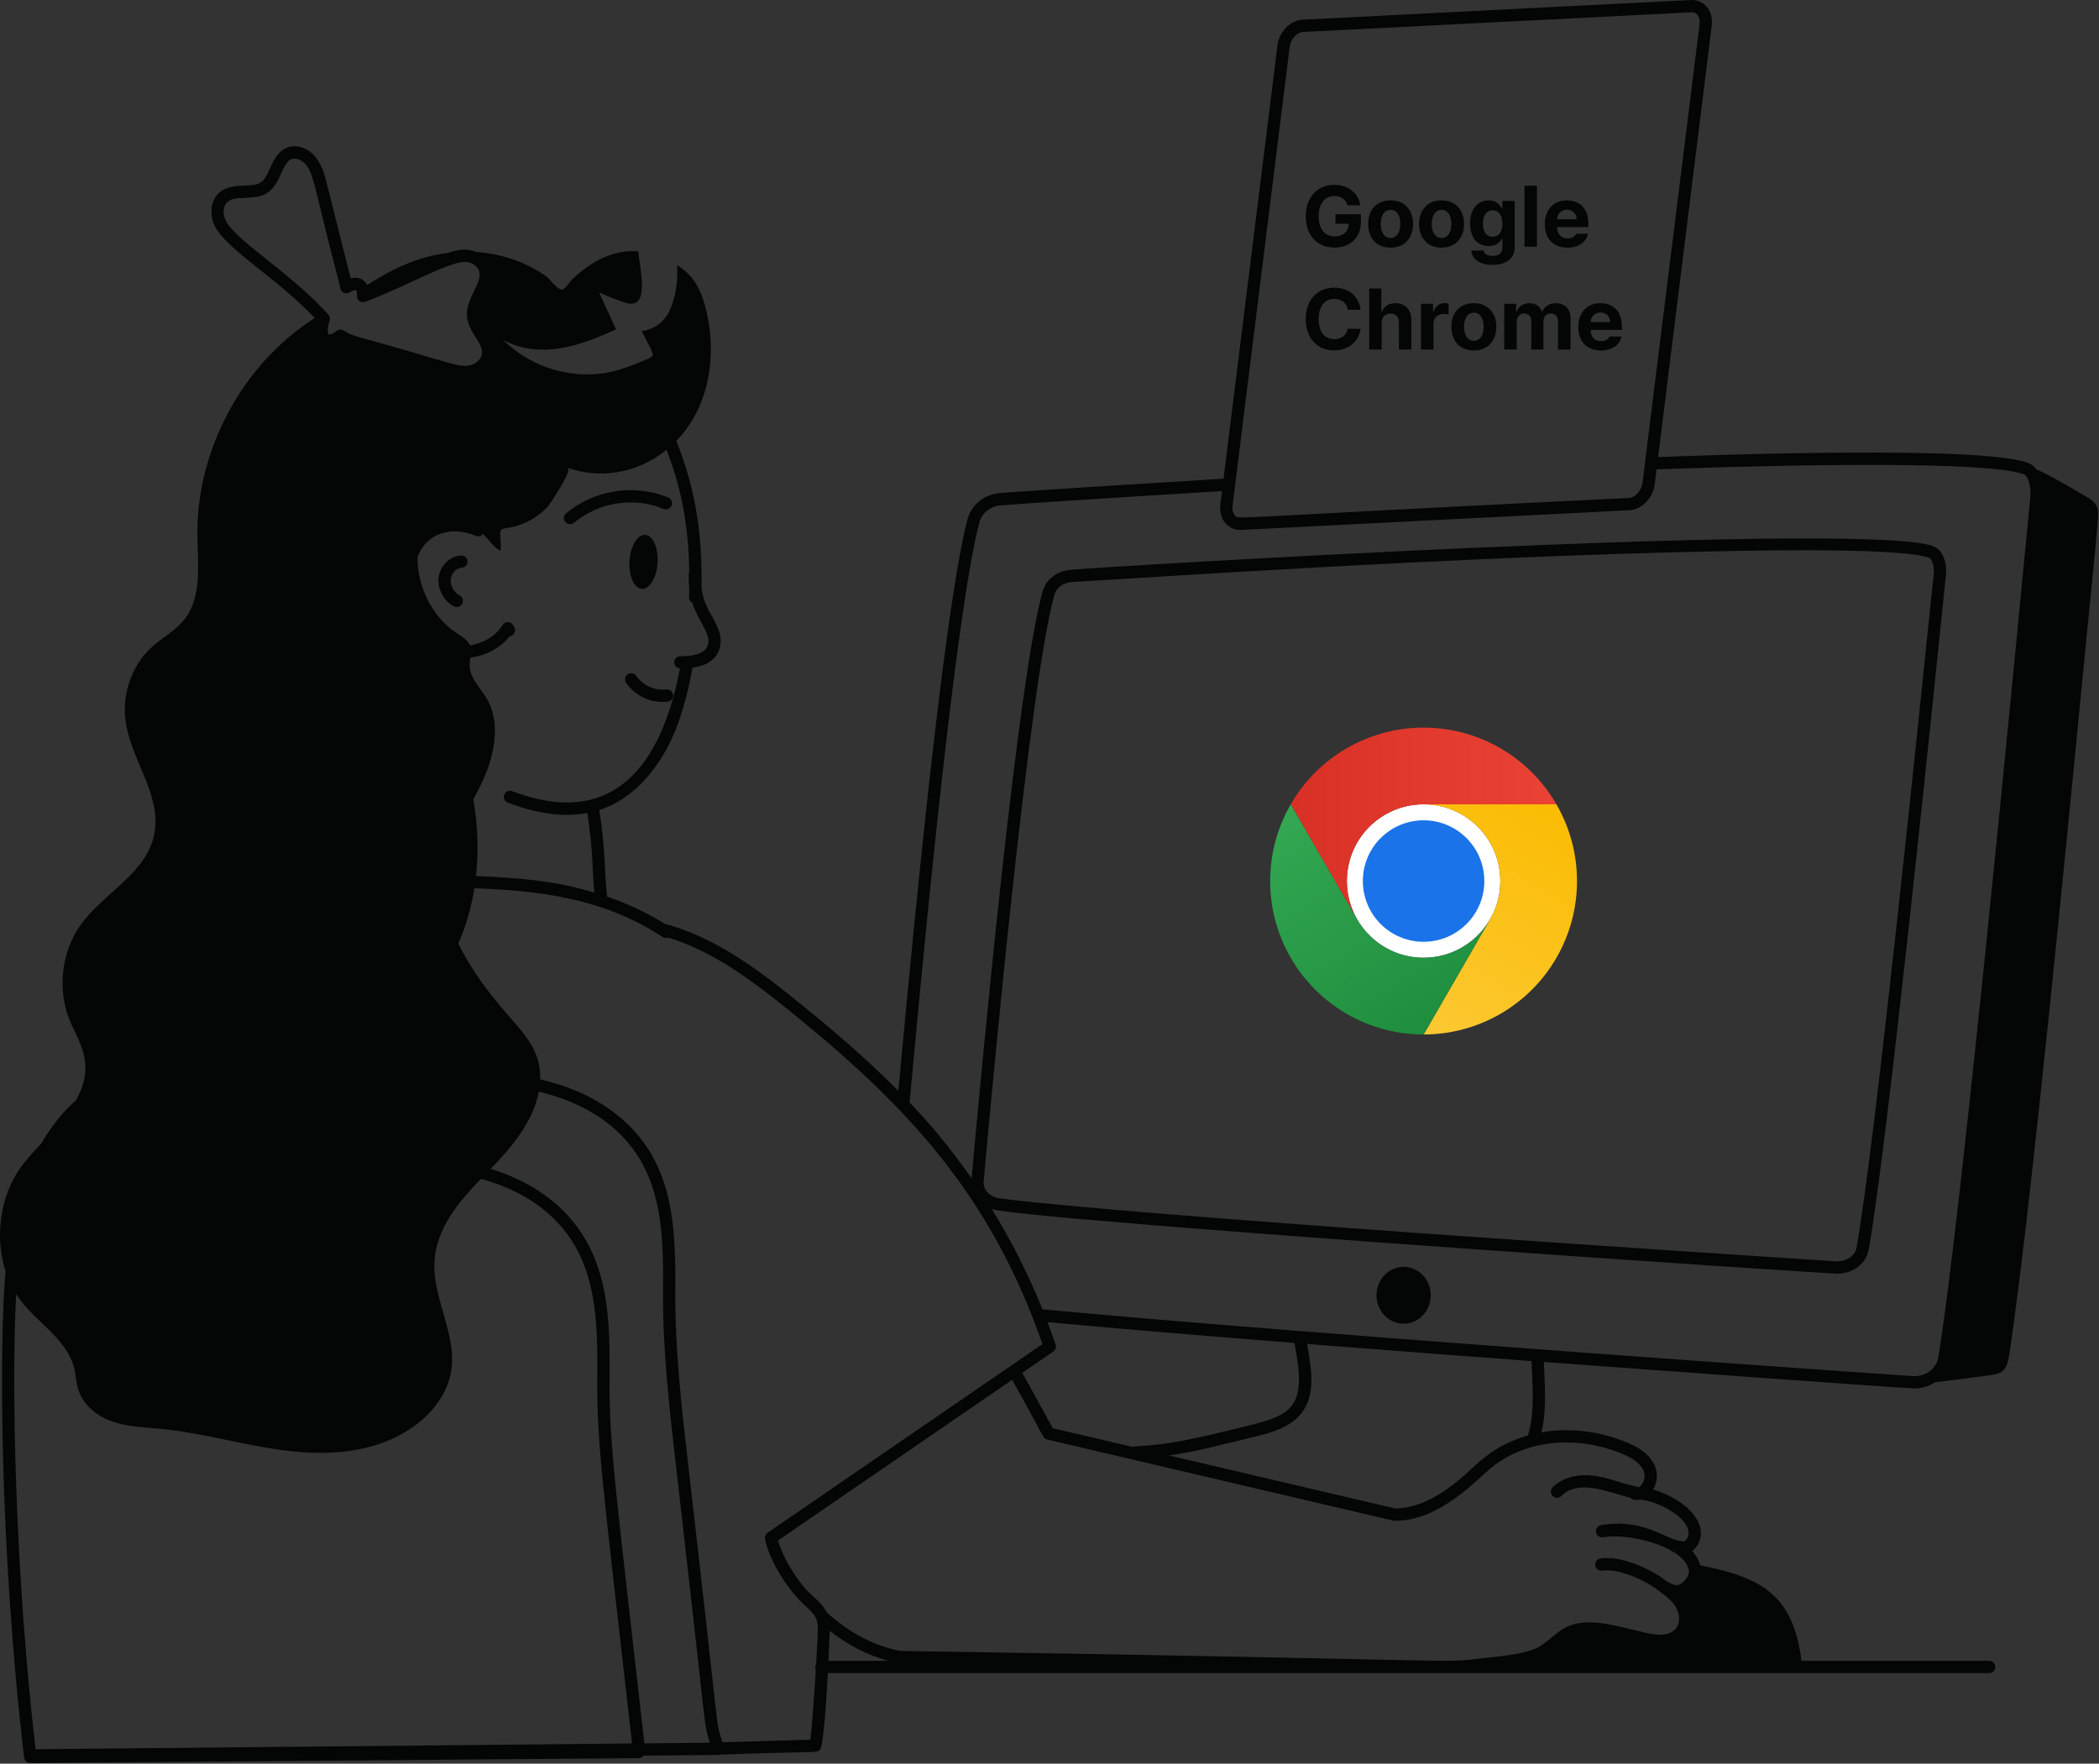 <svg width="1327" height="1115" viewBox="0 0 1327 1115" fill="none" xmlns="http://www.w3.org/2000/svg">
<rect x="0" y="0" width="1327" height="1115" fill="#333333" stroke="none"/>
<path d="M965.911 907.547C942.099 914.293 932.752 927.227 921.981 935.946C910.476 945.346 896.722 953.627 881.901 953.627L739.008 920.119C757.367 917.613 769.14 913.999 793.13 908.346C803.522 905.894 815.206 902.547 822.327 893.972C832.297 881.88 829.003 865.147 826.377 849.653C873.333 853.359 922.003 857.053 968.247 860.493C968.581 873.174 970.673 893.532 965.911 907.547ZM1025.95 919.266C1033.52 922.453 1037.77 926.041 1039.35 930.587C1040.62 934.212 1038.5 939.133 1035.99 940.268C1035.63 940.252 1033.94 939.653 1033.34 939.52C1025.11 937.706 1017.38 934.426 1008.62 933.12C997.578 931.493 987.987 934.001 981.644 940.212C980.109 941.705 980.064 944.173 981.578 945.707C983.069 947.253 985.539 947.267 987.074 945.773C998.469 934.613 1017.21 943.693 1030.65 946.853C1032.09 948.346 1034.81 948.493 1036.86 948.092C1047.56 948.893 1067.03 958.614 1067.55 969.094C1067.66 971.081 1066.52 973.6 1064.54 974.733C1061.34 973.506 1062.83 975.467 1050.97 970.079C1038.86 964.547 1027 961.574 1012.15 964.227C1010.02 964.6 1008.62 966.612 1008.99 968.733C1009.37 970.854 1011.38 972.227 1013.51 971.88C1029.6 969 1061.51 977.359 1066.97 990.279C1067.41 991.268 1067.68 992.333 1067.75 993.399C1067.99 996.386 1063.9 1001.29 1061.22 1001.97C1058.71 1002.59 1055.64 1000.95 1052.92 999.239C1049.1 995.507 1027.6 982.933 1011.8 985.268C1009.68 985.586 1008.22 987.573 1008.53 989.692C1008.86 991.813 1010.86 993.239 1012.93 992.961C1024.48 991.241 1042.69 1000.72 1048.27 1005.4C1050.21 1007.01 1055.55 1010.28 1058.75 1014.95C1063.76 1022.48 1062.18 1031.43 1052.72 1033.21C1039.33 1035.8 1006.5 1017.51 987.497 1030.23C981.199 1034.39 975.792 1040.49 969.405 1042.81C959.947 1046.19 949.131 1047 938.471 1048.2C907.382 1051.93 940.741 1049.32 569.164 1043.73C552.807 1040.6 536.74 1032.17 522.631 1019.31C519.426 1012.79 513.084 1009.09 508.521 1003.65C499.954 993.453 494.012 981.467 491.853 973.92L639.888 872.346C660.762 909.319 659.093 909.372 662.12 910.093C890.046 963.479 880.455 961.36 881.3 961.387C910.03 962.146 934.043 934.84 943.189 927.587C966.245 909.199 998.758 907.826 1025.95 919.266ZM524.567 1031.05C536.161 1040.11 548.757 1046.56 561.709 1049.99H523.743C524.144 1042 524.433 1035.15 524.567 1031.05ZM512.305 1099.83L456.669 1101.45C451.907 1084.72 456.336 1109.68 435.016 925.4C430.988 889.92 426.76 853.759 426.96 818.026C427.205 773.667 426.07 732.519 388.616 703.68C374.507 692.826 358.618 686.373 341.526 682.358C341.905 666.132 333.938 656.278 323.367 644.305C310.816 630.078 298.109 613.893 289.786 596.466C294.592 585.479 297.975 573.704 299.911 561.558C341.526 563.065 381.628 567.945 418.904 592.371C419.95 593.065 421.285 593.186 422.42 592.758C451.083 601.4 476.431 620.638 499.954 639.666C574.082 699.652 626.313 755.679 659.049 849.747L485.288 969.013C484.064 969.866 483.419 971.359 483.664 972.839C485.266 982.693 495.08 1002.43 508.944 1015.05C513.061 1018.8 516.578 1022 516.956 1027.56C517.156 1030 516.711 1040 515.999 1051.89C515.287 1053.07 515.175 1054.21 515.776 1055.52C514.73 1072.83 513.217 1092.88 512.305 1099.83ZM47.015 865.467C47.906 869.506 48.106 873.812 49.285 877.854C52.267 888.213 61.391 895.372 70.961 898.679C80.575 902.053 90.856 902.267 100.87 903.239C128.844 905.894 156.105 914.386 184.012 917.493C211.963 920.546 242.05 917.493 264.616 899.52C274.653 891.48 283.043 880.186 285.223 866.92C289.029 843.6 273.362 821.066 274.697 797.438C275.921 776.56 289.674 760.225 304.051 745.266C326.794 751.546 347.313 763.358 360.509 782.92C377.89 808.706 377.734 840.68 377.6 871.814C377.333 913.36 381.161 939.44 399.587 1102.23L22.491 1105.87C9.628 995.24 7.091 877.053 10.229 818.119C21.29 835.653 42.275 845.294 47.015 865.467ZM142.552 139.076C140.839 135.224 141.061 130.811 143.086 128.357C145.29 125.691 148.895 125.357 154.569 125.143C168.323 124.598 172.328 121.785 177.825 109.543C179.583 105.691 181.23 102.037 183.967 100.717C187.172 99.197 191.333 101.478 193.648 104.425C198.722 110.945 198.788 119.331 213.788 176.423C215.39 182.279 214.812 184.037 217.415 185.145C218.617 185.663 219.974 185.543 221.065 184.838C223.446 183.291 224.848 183.224 225.048 183.398C225.271 183.919 225.827 184.224 225.627 186.892C225.427 189.705 228.186 191.81 230.879 190.811C257.361 180.892 284.756 164.664 294.926 165.65C297.997 165.917 301.803 167.824 302.915 171.358C305.252 179.065 294.125 188.717 295.238 200.291C296.15 210.025 305.363 216.599 304.696 223.478C304.273 227.503 300.267 230.372 296.707 231.024C288.94 232.464 281.618 228.024 228.876 213.677C217.549 210.65 218.083 208.372 215.279 208.372C214.455 208.372 213.61 208.639 212.92 209.17C209.671 211.665 208.002 211.545 207.824 211.385C207.334 211.038 206.533 208.251 208.358 202.743C209.226 200.131 207.2 198.37 205.109 196.239C181.564 170.931 147.782 151.158 142.552 139.076ZM419.171 817.986C418.993 854.026 423.199 890.28 427.294 926.279C448.747 1111.79 444.163 1084.52 448.658 1101.68C443.384 1101.88 448.324 1101.71 407.376 1102.16C389.306 941.892 385.078 913.865 385.367 871.64C385.523 839.532 385.679 806.347 366.963 778.574C353.566 758.732 333.092 745.96 310.215 738.946C323.412 725.466 337.009 709.225 340.681 690.147C370.924 697.426 390.552 712.012 402.08 729.078C419.549 755 419.349 787.012 419.171 817.986ZM320.029 333.878C329.687 332.785 338.856 327.918 345.888 320.81C347.29 319.411 362.334 297.025 358.862 295.786C379.091 302.771 402.436 299.771 421.374 284.358C431.366 310.01 435.239 333.504 435.75 361.358C434.994 363.398 435.484 369.531 435.728 371.69C435.684 373.651 435.684 375.625 435.595 377.572C435.528 379.105 436.396 380.465 437.687 381.146C441.47 393.145 450.127 400.945 447.3 408.318C445.075 414.091 436.218 414.852 430.098 414.879C427.939 414.892 426.226 416.639 426.226 418.784C426.226 420.825 427.828 422.452 429.853 422.599C417.547 487.478 385.234 523.572 323.79 500.172C321.787 499.411 319.539 500.413 318.783 502.424C318.004 504.425 319.028 506.666 321.03 507.438C336.964 513.505 354.545 517.159 371.325 514.039C375.219 539.333 374.084 547.371 375.776 564.306C358.195 559.025 339.524 555.305 300.935 553.825C302.693 537.786 302.092 521.305 299.244 505.386C301.002 502.079 302.76 498.759 304.362 495.385C312.418 478.599 317.136 457.411 307.656 441.492C303.539 434.558 296.751 428.438 296.885 420.197C296.929 418.704 297.196 417.198 297.441 415.704C307.856 414.478 316.824 409.119 322.188 402.305C324.992 402.038 326.616 398.878 325.125 396.412C324.658 395.891 323.857 393.266 321.03 393.266C321.008 393.266 321.008 393.266 321.008 393.266C319.628 393.266 318.36 393.998 317.67 395.17C313.62 402.038 305.252 406.798 297.085 407.971C295.639 404.624 292.234 402.545 289.162 400.558C274.63 391.158 264.015 373.065 263.926 352.411C269.401 336.664 286.18 332.372 300.735 338.798C302.359 339.517 304.162 338.972 305.252 337.652C308.746 340.412 312.707 347.144 316.513 348.065C317.27 337.744 313.82 334.637 320.029 333.878ZM621.862 747.026C626.535 694.894 650.725 431.945 666.704 375.798C667.883 371.706 672.112 368.011 679.077 367.891C711.346 366.091 923.739 351.586 1087.48 348.504C1205.7 345.998 1215.96 351.931 1217.94 352.091C1219.87 352.612 1220.52 352.932 1221.28 354.586C1223.46 359.079 1222.43 364.558 1221.7 370.37C1214.73 438.239 1185.63 722.48 1173.7 788.88C1172.76 794.065 1167.09 797.719 1160.7 797.412C1078.34 792.08 714.15 768.225 632.099 757.639C625.89 756.827 621.394 752.174 621.862 747.026ZM619.214 330.171C620.816 324.238 626.335 319.477 634.636 319.357C669.018 316.758 772.01 310.505 772.545 310.465C772.456 315.051 767.871 327.411 777.886 333.317C779.488 334.252 779.377 334.105 780.356 334.412C781.869 334.877 781.736 334.81 782.893 334.904C785.497 335.158 764.956 335.932 1030.16 322.571C1037.99 322.159 1045 314.984 1046.11 306.212L1047.29 296.745C1083.57 295.385 1240.75 290.037 1276.36 298.919C1279.36 299.771 1280.74 299.825 1282.01 302.838C1284.46 308.226 1283.72 314.172 1282.97 320.466C1274.58 407.958 1239.57 773.359 1225.37 858.226C1224.13 865.48 1217.12 870.505 1209.13 869.987C1193.9 868.934 836.191 844.239 659.071 827.773C649.59 804.226 638.597 783.147 627.047 764.387C647.788 771.319 1152.93 805.212 1161.66 805.212C1171.41 805.212 1179.75 799.001 1181.35 790.266C1193.41 722.798 1221.92 444.532 1229.71 368.666C1230.4 363.265 1231.18 357.158 1228.31 351.252C1227.37 349.238 1226.11 347.665 1224.53 346.558C1222.77 345.306 1219.74 344.424 1218.81 344.318C1158.14 330.264 693.342 358.505 677.163 360.225C668.618 360.759 661.43 366.144 659.227 373.651C643.537 428.732 620.994 670.025 614.251 744.959C600.743 725.64 587.123 709.479 575.061 696.986C587.857 556.918 605.839 380.345 619.214 330.171ZM815.339 29.704C815.918 24.77 819.857 20.424 823.907 20.211L1069.37 7.784C1069.46 7.771 1069.57 7.771 1069.66 7.771C1073.31 7.771 1074.93 11.478 1074.49 15.223V15.237L1038.39 305.237C1037.77 310.224 1033.81 314.599 1029.76 314.811C769.963 327.411 783.471 328.704 780.779 325.851C779.488 324.451 778.909 322.237 779.198 319.798C779.265 319.266 780.934 305.851 780.845 306.704L815.339 29.704ZM819.768 857.307C826.155 895.719 811.178 895.84 774.013 904.973C732.954 915.094 725.566 913.267 715.952 914.72L665.591 902.921L646.319 867.919L665.88 854.48C667.327 853.492 667.928 851.678 667.371 850.025C665.791 845.358 664.033 840.627 662.231 835.88C706.227 839.933 760.839 844.479 818.366 849.026C818.455 849.56 819.59 856.174 819.768 857.307ZM1319.33 314.212C1314.63 311.426 1293.6 298.97 1287.46 296.798C1286.73 295.77 1285.93 294.878 1285.01 294.197C1267.74 280.504 1070.06 288.144 1048.27 288.945L1082.19 16.196C1083.32 7.263 1077.72 -0.323 1068.97 0.01L823.507 12.45C815.651 12.864 808.663 20.024 807.617 28.758L773.524 302.624C759.081 303.503 646.786 310.411 632.366 311.704C622.485 312.385 614.162 318.986 611.714 328.159C598.406 378.077 580.714 550.413 567.94 689.679C546.687 668.133 524.277 649.346 504.85 633.626C480.014 613.546 453.153 593.212 422.042 584.56C421.641 584.453 421.285 584.44 420.885 584.413C409.713 577.345 397.229 571.492 383.854 566.866C381.806 549.385 383.186 539.825 378.891 512.078C397.985 505.932 411.894 490.839 421.352 473.612C430.409 457.079 434.949 437.838 437.82 422.145C444.073 421.252 451.64 418.691 454.555 411.091C458.183 401.611 451.707 392.998 447.501 384.865C445.364 380.745 444.096 376.172 443.495 371.385C444.162 338.251 439.645 308.41 427.561 278.743C448.257 257.451 453.287 225.465 446.7 197.131C442.872 180.211 436.463 172.812 428.028 167.638C428.874 177.997 426.649 192.558 420.885 200.491C417.28 205.465 411.583 208.73 405.641 209.25C412.539 223.024 414.698 224.597 410.381 226.504C402.903 229.718 395.337 232.931 387.459 234.798C363.113 240.651 336.096 232.878 317.959 214.745C328.864 221.065 341.883 222.158 354.189 220.184C366.429 218.21 378.068 213.397 389.484 208.265C385.923 200.438 382.363 192.664 378.78 184.851C384.143 187.33 389.595 189.504 395.181 191.318C411.694 196.77 404.305 169.745 403.615 158.932C403.526 158.878 403.393 158.878 403.282 158.878C387.637 157.61 373.061 165.69 361.867 176.504C360.554 177.745 357.327 182.664 355.725 182.984C352.298 183.545 348.002 176.61 345.354 174.743C332.669 165.65 317.091 160.425 301.135 159.317C295.282 156.824 289.251 157.717 283.221 159.851C263.993 162.343 248.148 169.879 232.125 180.198C230.033 176.025 225.983 174.797 221.71 175.998C221.399 174.703 224.247 186.157 206.845 116.945C205.443 111.263 203.818 104.825 199.79 99.651C194.738 93.171 186.838 90.729 180.629 93.718C175.31 96.251 172.885 101.623 170.748 106.358C166.498 115.796 165.029 116.958 154.28 117.37C148.361 117.597 141.684 117.864 137.078 123.412C132.627 128.851 133.027 136.771 135.431 142.183C141.729 156.731 174.977 175.558 198.944 201.052C152.856 230.492 124.059 284.943 124.794 338.852C125.038 356.677 127.598 376.57 117.338 390.611C111.441 398.638 102.361 403.104 95.173 409.838C83.423 420.878 77.259 438.439 79.284 455.079C82.31 479.892 102.028 501.973 97.688 526.532C93.059 552.492 64.996 564.411 50.331 585.652C38.892 602.238 36.311 625.345 43.766 644.359C49.152 658.065 61.102 671.999 48.106 695.532C39.226 703.386 32.127 712.546 26.185 722.798C20.177 729.238 14.413 735.505 10.496 741.932C-0.342 759.693 -2.967 783.425 3.464 803.572C-0.586 849.386 -0.252 979.72 15.259 1111.17C15.503 1113.13 17.15 1114.61 19.131 1114.61C19.732 1114.61 403.393 1111.51 404.127 1111.51C405.196 1111.49 406.152 1110.72 406.887 1109.92C457.804 1109.37 453.91 1109.67 455.067 1109.29C516.911 1107 516.266 1108.56 518.402 1106.17C520.472 1103.84 522.23 1079 523.365 1057.76H1257.55C1259.69 1057.76 1261.45 1056.01 1261.45 1053.87C1261.45 1051.72 1259.69 1049.99 1257.55 1049.99H1138.89C1133.82 1007.77 1112.59 997.014 1074.93 989.601C1074.02 986.227 1072.15 983.16 1069.82 980.572C1073.35 977.839 1075.53 973.146 1075.31 968.706C1074.64 955.28 1057.2 945.026 1045.14 941.721C1047.47 937.72 1048.25 932.505 1046.69 928.039C1043.62 919.146 1035.1 914.68 1028.96 912.092C1011.33 904.679 992.282 902.44 974.523 905.547C978.15 890.521 976.37 872.813 976.036 861.065C999.937 862.839 1204.94 877.8 1210.28 877.8C1215.18 877.8 1219.7 876.307 1223.46 873.826C1224.37 873.732 1225.28 873.679 1226.2 873.572C1260.91 869.066 1261.62 869.253 1264.45 867.799C1269.81 865.027 1269.86 859.973 1273.02 837.066C1285.57 746.599 1306.55 531.72 1315.52 439.852C1327.23 318.732 1327.92 323.744 1324.71 318.719C1323.42 316.678 1321.35 315.412 1319.33 314.212Z" fill="#040606"/>
<path d="M887.392 800.907C877.917 800.907 870.231 808.947 870.231 818.879C870.231 828.8 877.917 836.854 887.392 836.854C896.847 836.854 904.532 828.8 904.532 818.879C904.532 808.947 896.847 800.907 887.392 800.907Z" fill="#040606"/>
<path d="M405.727 372.304C410.642 372.665 415.124 365.317 415.74 355.892C416.357 346.451 412.858 338.517 407.959 338.157C403.044 337.784 398.562 345.13 397.962 354.571C397.346 363.998 400.828 371.93 405.727 372.304Z" fill="#040606"/>
<path d="M362.86 330.51C378.591 317.417 400.808 313.963 419.498 321.737C421.487 322.549 423.744 321.616 424.58 319.63C425.399 317.656 424.463 315.376 422.474 314.55C401.159 305.683 375.799 309.603 357.878 324.537C356.24 325.909 356.006 328.363 357.394 330.017C358.764 331.67 361.205 331.884 362.86 330.51Z" fill="#040606"/>
<path d="M291.613 351.18C284.384 351.38 277.92 357.86 277.236 365.633C276.344 375.621 284.878 383.793 288.763 383.793C292.807 383.793 294.16 378.38 290.626 376.487C286.995 374.527 284.623 370.26 284.973 366.313C285.324 362.487 288.524 359.046 291.836 358.953C293.985 358.9 295.673 357.114 295.625 354.967C295.545 352.82 293.826 351.113 291.613 351.18Z" fill="#040606"/>
<path d="M421.158 435.868C414.102 436.76 406.462 433.321 402.181 427.255C400.944 425.508 398.536 425.082 396.781 426.321C395.009 427.561 394.607 429.974 395.828 431.735C401.747 440.121 412.012 444.881 422.161 443.589C424.301 443.308 425.789 441.362 425.522 439.242C425.238 437.108 423.248 435.588 421.158 435.868Z" fill="#040606"/>
<g clip-path="url(#clip0_10_2)">
<path d="M900 605.479C926.786 605.479 948.5 583.764 948.5 556.979C948.5 530.193 926.786 508.479 900 508.479C873.214 508.479 851.5 530.193 851.5 556.979C851.5 583.764 873.214 605.479 900 605.479Z" fill="white"/>
<path d="M900 508.5H983.99C975.479 493.754 963.236 481.508 948.491 472.994C933.746 464.48 917.02 459.999 899.993 460C882.967 460.001 866.241 464.485 851.497 473.001C836.754 481.517 824.512 493.764 816.003 508.512L857.998 581.25L858.036 581.24C853.764 573.874 851.509 565.511 851.5 556.995C851.49 548.479 853.726 540.111 857.981 532.734C862.237 525.358 868.362 519.234 875.739 514.979C883.116 510.724 891.484 508.49 900 508.5Z" fill="url(#paint0_linear_10_2)"/>
<path d="M900 595.395C921.206 595.395 938.396 578.205 938.396 556.999C938.396 535.794 921.206 518.604 900 518.604C878.795 518.604 861.604 535.794 861.604 556.999C861.604 578.205 878.795 595.395 900 595.395Z" fill="#1A73E8"/>
<path d="M941.998 581.261L900.003 653.999C917.029 654.002 933.756 649.521 948.501 641.008C963.247 632.496 975.491 620.251 984.003 605.505C992.515 590.759 996.995 574.032 996.992 557.006C996.989 539.98 992.503 523.254 983.986 508.512H899.995L899.985 508.549C908.501 508.533 916.871 510.762 924.251 515.011C931.631 519.261 937.76 525.381 942.02 532.755C946.281 540.128 948.522 548.495 948.518 557.011C948.514 565.527 946.265 573.891 941.998 581.261Z" fill="url(#paint1_linear_10_2)"/>
<path d="M858.001 581.262L816.006 508.523C807.491 523.267 803.007 539.994 803.007 557.02C803.006 574.046 807.488 590.773 816.003 605.517C824.517 620.262 836.763 632.505 851.51 641.015C866.256 649.526 882.984 654.004 900.01 653.999L942.005 581.261L941.978 581.233C937.735 588.617 931.619 594.75 924.249 599.017C916.879 603.283 908.514 605.531 899.998 605.534C891.482 605.537 883.116 603.294 875.743 599.033C868.37 594.772 862.25 588.642 858.001 581.262Z" fill="url(#paint2_linear_10_2)"/>
</g>
<path d="M851.91 129.811C850.843 126.183 847.909 123.943 843.696 123.943C837.722 123.943 833.668 128.53 833.668 136.638C833.668 144.799 837.615 149.439 843.749 149.439C849.269 149.439 852.55 146.319 852.657 141.438H844.282V135.411H860.391V140.212C860.391 150.346 853.457 156.533 843.696 156.533C832.868 156.533 825.507 148.959 825.507 136.745C825.507 124.21 833.348 116.849 843.536 116.849C852.23 116.849 858.951 122.183 860.017 129.811H851.91ZM879.113 156.587C870.365 156.587 864.924 150.559 864.924 141.598C864.924 132.637 870.365 126.664 879.113 126.664C887.86 126.664 893.354 132.637 893.354 141.598C893.354 150.559 887.86 156.587 879.113 156.587ZM879.166 150.453C883.22 150.453 885.3 146.666 885.3 141.598C885.3 136.478 883.22 132.691 879.166 132.691C875.059 132.691 872.925 136.478 872.925 141.598C872.925 146.666 875.059 150.453 879.166 150.453ZM911.329 156.587C902.582 156.587 897.141 150.559 897.141 141.598C897.141 132.637 902.582 126.664 911.329 126.664C920.077 126.664 925.571 132.637 925.571 141.598C925.571 150.559 920.077 156.587 911.329 156.587ZM911.383 150.453C915.437 150.453 917.517 146.666 917.517 141.598C917.517 136.478 915.437 132.691 911.383 132.691C907.276 132.691 905.142 136.478 905.142 141.598C905.142 146.666 907.276 150.453 911.383 150.453ZM943.546 167.468C935.545 167.468 930.638 163.894 930.158 158.4H937.946C938.372 160.694 940.559 161.761 943.706 161.761C947.387 161.761 949.84 160.214 949.84 156.16V150.879H949.467C948.4 153.226 945.84 155.573 941.199 155.573C934.639 155.573 929.411 150.986 929.411 141.332C929.411 131.517 934.799 126.664 941.199 126.664C946.053 126.664 948.4 129.544 949.467 131.891H949.787V127.037H957.628V156.32C957.628 163.681 951.76 167.468 943.546 167.468ZM943.653 149.653C947.6 149.653 949.84 146.559 949.84 141.438C949.84 136.265 947.6 132.958 943.653 132.958C939.653 132.958 937.519 136.425 937.519 141.438C937.519 146.452 939.653 149.653 943.653 149.653ZM971.656 117.383V156H963.762V117.383H971.656ZM990.911 156.587C982.057 156.587 976.616 150.826 976.616 141.652C976.616 132.691 982.11 126.664 990.591 126.664C998.219 126.664 1004.19 131.464 1004.19 141.332V143.572H984.404C984.404 147.946 987.018 150.666 991.071 150.666C993.738 150.666 995.659 149.493 996.459 147.732H1003.98C1002.86 153.066 998.059 156.587 990.911 156.587ZM984.404 138.611H996.725C996.725 135.091 994.272 132.584 990.751 132.584C987.124 132.584 984.537 135.278 984.404 138.611ZM852.07 195.824C851.43 191.557 848.123 188.943 843.642 188.943C837.615 188.943 833.668 193.584 833.668 201.691C833.668 210.012 837.668 214.439 843.589 214.439C848.016 214.439 851.27 211.986 852.07 207.825L860.177 207.879C859.271 215.026 853.297 221.533 843.482 221.533C833.134 221.533 825.507 214.279 825.507 201.691C825.507 189.103 833.294 181.849 843.482 181.849C852.39 181.849 859.111 186.97 860.177 195.824H852.07ZM873.512 204.252V221H865.618V182.383H873.299V197.104H873.619C874.952 193.744 877.886 191.664 882.26 191.664C888.287 191.664 892.287 195.717 892.287 202.545V221H884.393V203.932C884.393 200.358 882.473 198.224 879.166 198.224C875.859 198.224 873.512 200.411 873.512 204.252ZM898.368 221V192.037H905.996V197.051H906.316C907.382 193.477 910.049 191.61 913.303 191.61C914.103 191.61 915.117 191.717 915.81 191.877V198.918C915.063 198.704 913.57 198.491 912.45 198.491C908.876 198.491 906.262 200.998 906.262 204.518V221H898.368ZM931.758 221.587C923.011 221.587 917.57 215.559 917.57 206.598C917.57 197.637 923.011 191.664 931.758 191.664C940.506 191.664 946 197.637 946 206.598C946 215.559 940.506 221.587 931.758 221.587ZM931.812 215.453C935.865 215.453 937.946 211.666 937.946 206.598C937.946 201.478 935.865 197.691 931.812 197.691C927.705 197.691 925.571 201.478 925.571 206.598C925.571 211.666 927.705 215.453 931.812 215.453ZM950.96 221V192.037H958.481V197.104H958.801C960.028 193.744 962.962 191.664 966.855 191.664C970.856 191.664 973.789 193.744 974.75 197.104H975.016C976.243 193.797 979.497 191.664 983.764 191.664C989.151 191.664 992.885 195.237 992.885 201.531V221H984.991V203.078C984.991 199.771 983.07 198.171 980.457 198.171C977.47 198.171 975.763 200.251 975.763 203.291V221H968.082V202.865C968.082 199.984 966.269 198.171 963.602 198.171C960.935 198.171 958.855 200.304 958.855 203.611V221H950.96ZM1012.09 221.587C1003.23 221.587 997.792 215.826 997.792 206.652C997.792 197.691 1003.29 191.664 1011.77 191.664C1019.39 191.664 1025.37 196.464 1025.37 206.332V208.572H1005.58C1005.58 212.946 1008.19 215.666 1012.25 215.666C1014.91 215.666 1016.83 214.493 1017.63 212.732H1025.15C1024.03 218.066 1019.23 221.587 1012.09 221.587ZM1005.58 203.611H1017.9C1017.9 200.091 1015.45 197.584 1011.93 197.584C1008.3 197.584 1005.71 200.278 1005.58 203.611Z" fill="#040606"/>
<defs>
<linearGradient id="paint0_linear_10_2" x1="816.003" y1="520.625" x2="983.99" y2="520.625" gradientUnits="userSpaceOnUse">
<stop stop-color="#D93025"/>
<stop offset="1" stop-color="#EA4335"/>
</linearGradient>
<linearGradient id="paint1_linear_10_2" x1="886.751" y1="652.702" x2="970.745" y2="507.221" gradientUnits="userSpaceOnUse">
<stop stop-color="#FCC934"/>
<stop offset="1" stop-color="#FBBC04"/>
</linearGradient>
<linearGradient id="paint2_linear_10_2" x1="910.501" y1="647.943" x2="826.507" y2="502.461" gradientUnits="userSpaceOnUse">
<stop stop-color="#1E8E3E"/>
<stop offset="1" stop-color="#34A853"/>
</linearGradient>
<clipPath id="clip0_10_2">
<rect width="238" height="194" fill="white" transform="translate(781 460)"/>
</clipPath>
</defs>
</svg>
